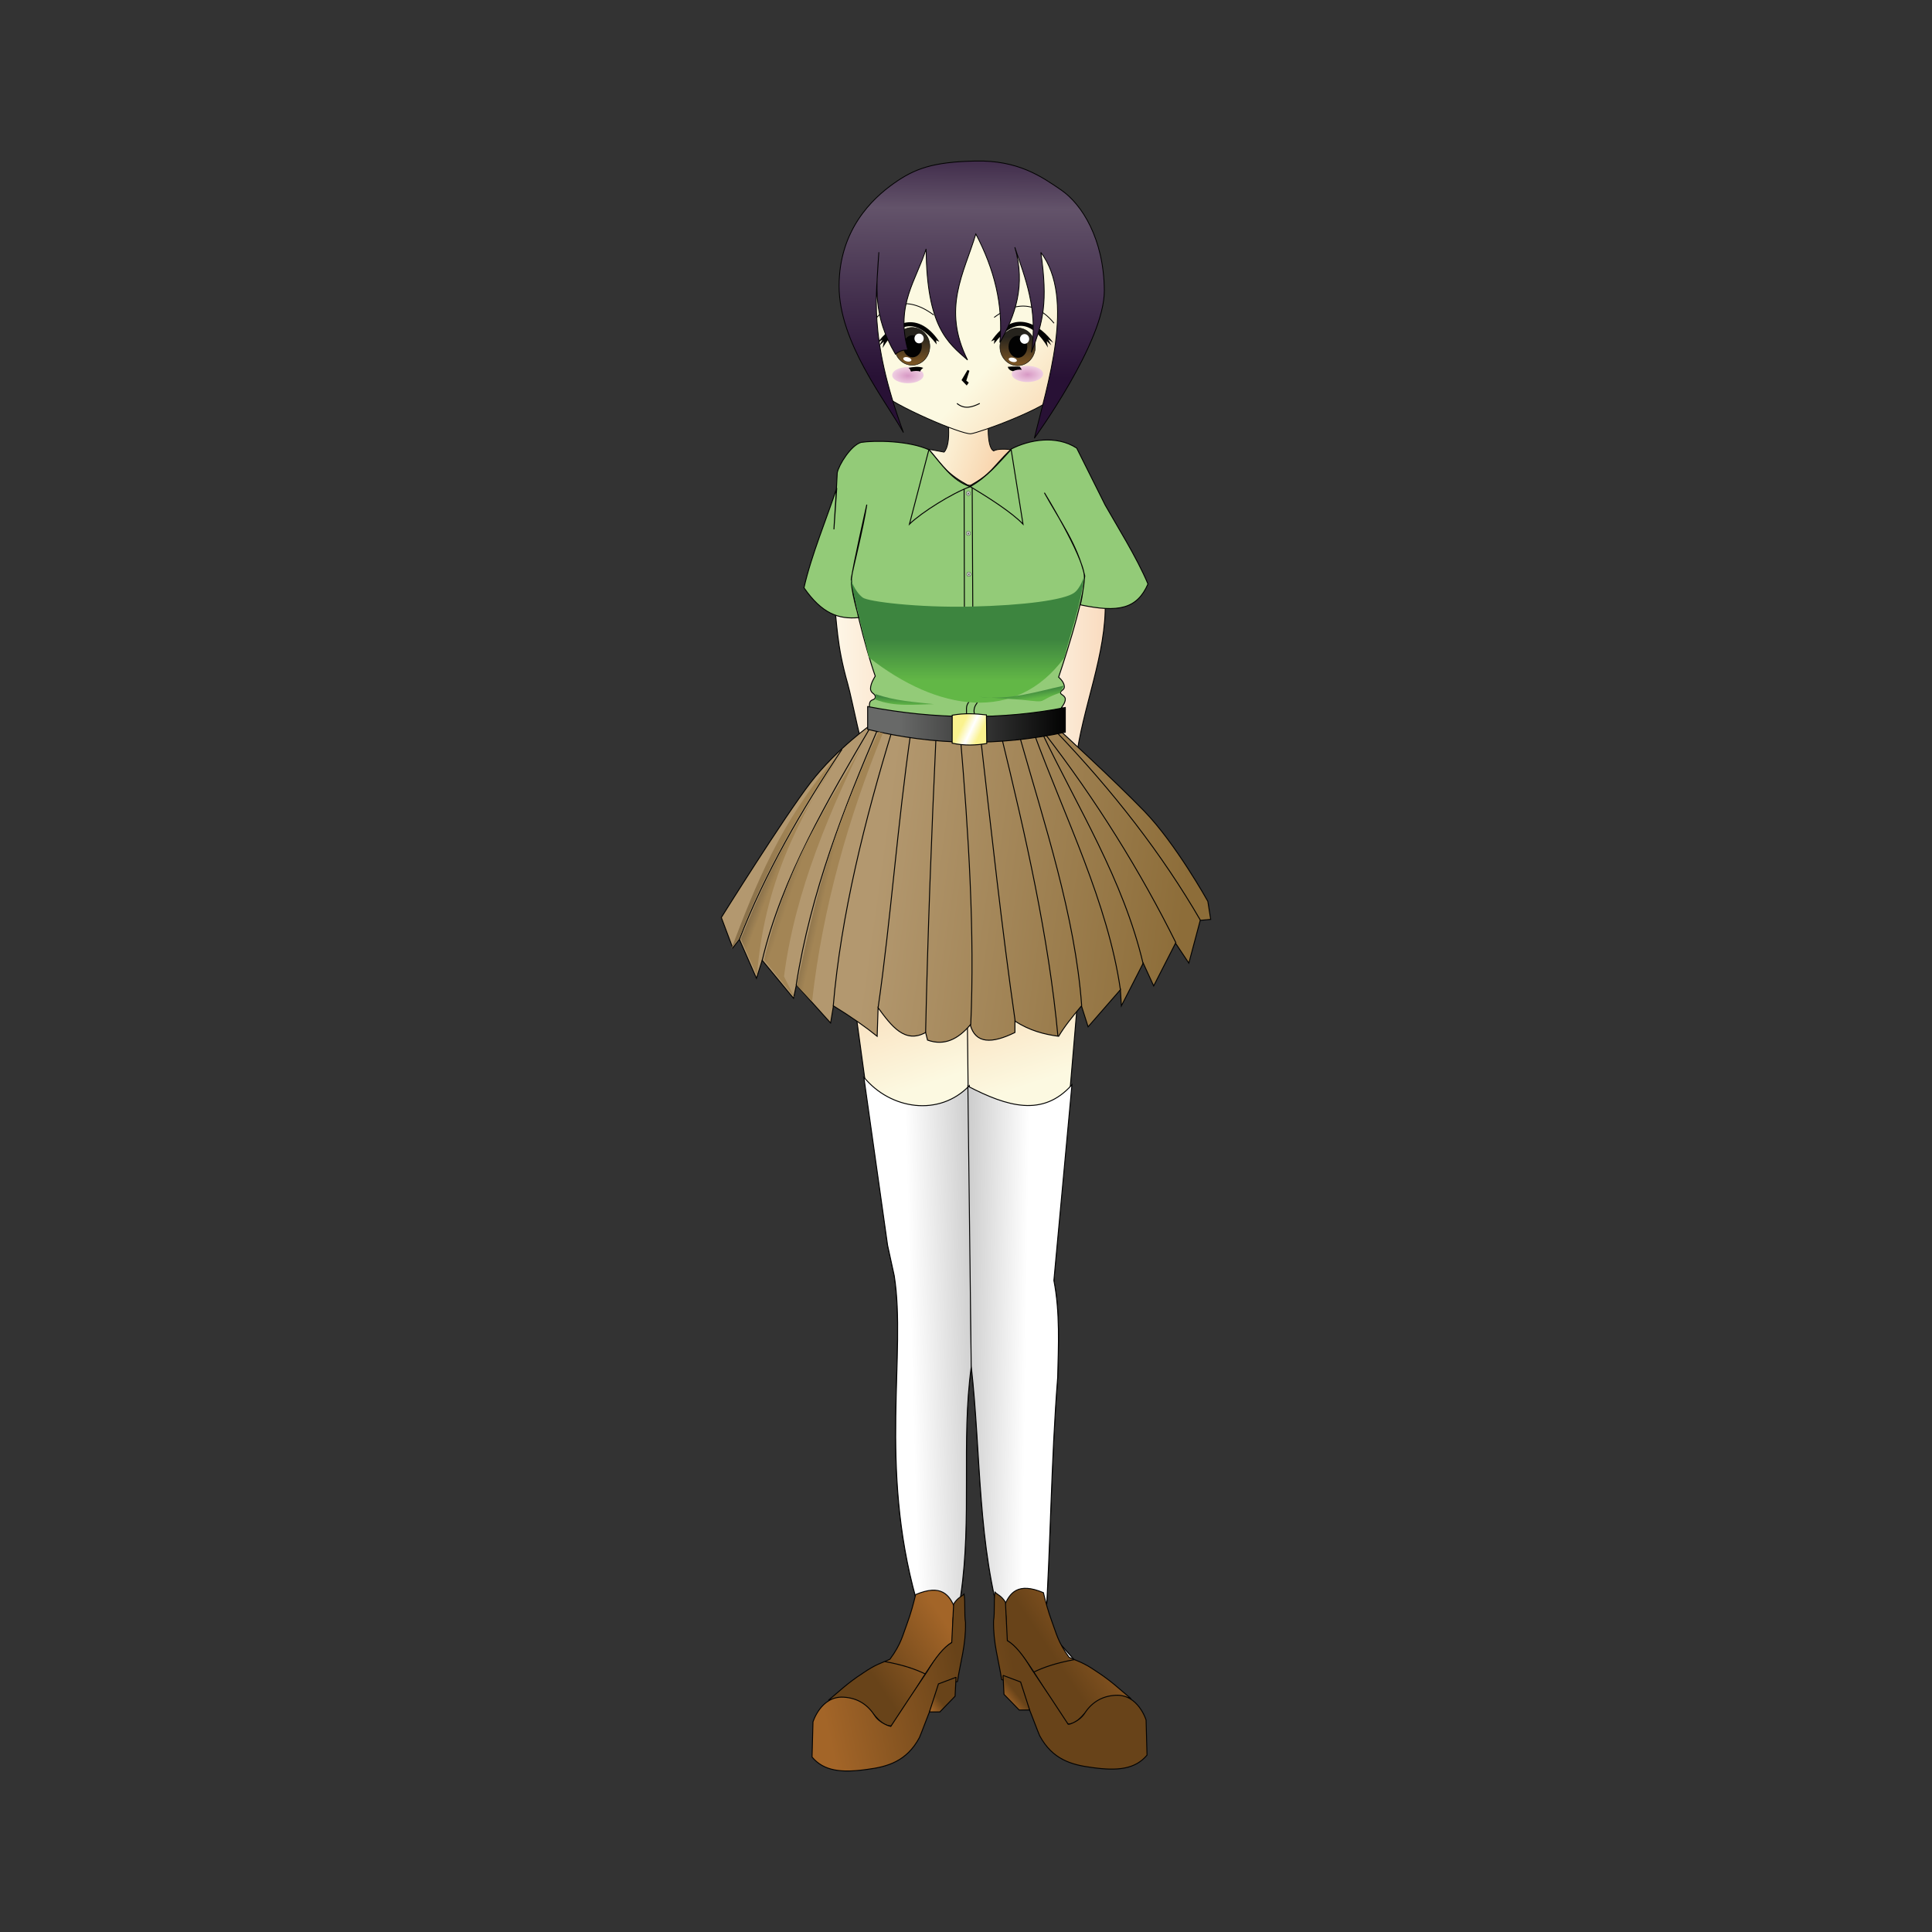 <svg:svg xmlns:dc="http://purl.org/dc/elements/1.1/" xmlns:ns2="http://web.resource.org/cc/" xmlns:rdf="http://www.w3.org/1999/02/22-rdf-syntax-ns#" xmlns:svg="http://www.w3.org/2000/svg" enable-background="new 0 0 129.032 423.811" height="508.295" version="1.1" viewBox="-189.633 -42.249 508.295 508.295" width="508.295" x="0px" y="0px" xml:space="preserve">
<svg:rect x="-189.633" y="-42.249" width="508.295" height="508.295" fill="#333333" stroke="none"/>
<svg:g id="svg2">
	<svg:g id="svg1938">
		<svg:g id="layer2" transform="translate(-111.5 -136.46)">
			<svg:g id="g2285">
					<svg:linearGradient gradientTransform="matrix(.886 0 0 -.802 -234.65 935.83)" gradientUnits="userSpaceOnUse" id="path1953_1_" x1="451.67" x2="472.95" y1="900.48" y2="893.93">
					<svg:stop offset="0" stop-color="#FCF9E1" />
					<svg:stop offset="1" stop-color="#F8D2AA" />
				</svg:linearGradient>
				<svg:path d="m170.31 200.89c1.062 2.123 1.993 10.205-0.068 12.269-1.591-0.354-13.946-2.452-13.946-2.452l-1.994 18.037 43.633 1.202-5.313-16.634s-7.219-1.709-9.338-0.473c-2.024-1.013-1.517-9.123-0.81-11.951-3.1 1.63-8.38 1-12.16-0.01z" fill="url(#path1953_1_)" id="path1953" stroke="#020202" stroke-width=".211" />
					<svg:linearGradient gradientTransform="matrix(1 0 0 -1 -191.5 1042.3)" gradientUnits="userSpaceOnUse" id="path7462_1_" x1="331.97" x2="318.97" y1="654.01" y2="691.76">
					<svg:stop offset="0" stop-color="#FCF9E1" />
					<svg:stop offset="1" stop-color="#F8D2AA" />
				</svg:linearGradient>
				<svg:path d="m141.64 321.35l13.75 100.5 1.75 8c3.231 20.334-4.066 49.918 5.75 85l-4.75 15.5-14.25 11.75-5.75 10.75 16.5 2.5 9-10 8.5-11.5 2.5-20c2.96-20.201 0.086-40.457 2.75-60l-1-104.25-0.75-30.5-34 2.25z" fill="url(#path7462_1_)" id="path7462" stroke="#020202" stroke-width=".25" />
					<svg:linearGradient gradientTransform="matrix(1 0 0 -1 -191.5 1042.3)" gradientUnits="userSpaceOnUse" id="path7465_1_" x1="374.75" x2="362.25" y1="659.56" y2="697.31">
					<svg:stop offset="0" stop-color="#FCF9E1" />
					<svg:stop offset="1" stop-color="#F8D2AA" />
				</svg:linearGradient>
				<svg:path d="m175.89 319.6l1.5 134c2.633 23.123 1.564 47.225 8.5 69.75l1.75 13.25 15.5 18.25 11.5 2 6.25-7.5-24-27c1.433-22.031 1.486-43.408 3.25-65.75 0.191-8.326 0.645-17.09-1-25.5l9.5-112.25-32.75 0.75z" fill="url(#path7465_1_)" id="path7465" stroke="#020202" stroke-width=".25" />
					<svg:linearGradient gradientTransform="matrix(1 0 0 -1 -197.5 1092.3)" gradientUnits="userSpaceOnUse" id="path28111_1_" x1="390.76" x2="410.28" y1="819.72" y2="819.72">
					<svg:stop offset="0" stop-color="#FEF7E8" />
					<svg:stop offset="1" stop-color="#F9DBBF" />
				</svg:linearGradient>
				<svg:path d="m212.64 252.35c0.398 14.025-6.064 28.056-7.75 42.25l-11.5-3 8.75-41 10.5 1.75z" fill="url(#path28111_1_)" id="path28111" stroke="#020202" stroke-width=".25" />
					<svg:linearGradient gradientTransform="matrix(1 0 0 -1 -197.5 1092.3)" gradientUnits="userSpaceOnUse" id="path28109_1_" x1="338.51" x2="361.26" y1="820.68" y2="820.68">
					<svg:stop offset="0" stop-color="#FEF7E8" />
					<svg:stop offset="1" stop-color="#F9DBBF" />
				</svg:linearGradient>
				<svg:path d="m141.14 251.35c1.078 7.236 0.71 12.007 3.75 22.75 1.25 4.416 3.826 18.41 5 19 2.292 1.15 13.75-11.75 13.75-11.75l-1.75-9.5-6.75 0.5-4.75-22.25-9.25 1.25z" fill="url(#path28109_1_)" id="path28109" stroke="#020202" stroke-width=".25" />
					<svg:linearGradient gradientTransform="matrix(1 0 0 -1 -191.5 1042.3)" gradientUnits="userSpaceOnUse" id="path9254_1_" x1="353.61" x2="372.36" y1="576.11" y2="576.61">
					<svg:stop offset="0" stop-color="#fff" />
					<svg:stop offset="1" stop-color="#C8C8C8" />
				</svg:linearGradient>
				<svg:path d="m149.14 377.6l6.25 44.25 1.75 8c3.231 20.334-4.066 49.918 5.75 85l-4.75 15.5-14.25 11.75-5.75 10.75 16.5 2.5 9-10 8.5-11.5 2.5-20c2.96-20.201 0.086-40.457 2.75-60l-0.5-74c-7.86 8.21-20.74 6.32-27.75-2.25z" fill="url(#path9254_1_)" id="path9254" stroke="#020202" stroke-width=".25" />
					<svg:linearGradient gradientTransform="matrix(1 0 0 -1 -191.5 1042.3)" gradientUnits="userSpaceOnUse" id="path9256_1_" x1="383.03" x2="365.53" y1="574.35" y2="574.6">
					<svg:stop offset="0" stop-color="#fff" />
					<svg:stop offset="1" stop-color="#C8C8C8" />
				</svg:linearGradient>
				<svg:path d="m176.51 379.98l0.875 73.625c2.633 23.123 1.564 47.225 8.5 69.75l1.75 13.25 15.5 18.25 11.5 2 6.25-7.5-24-27c1.433-22.031 1.486-43.408 3.25-65.75 0.191-8.326 0.645-17.09-1-25.5l4.75-51.5c-7.66 8.6-17.04 5.73-27.37 0.38z" fill="url(#path9256_1_)" id="path9256" stroke="#020202" stroke-width=".25" />
				<svg:g id="g17369" stroke="#020202" stroke-width=".25" transform="translate(6,-50)">
						<svg:linearGradient gradientTransform="matrix(1 0 0 -1 -167.5 1142.3)" gradientUnits="userSpaceOnUse" id="path11041_1_" x1="313.61" x2="333.36" y1="556.25" y2="569.5">
						<svg:stop offset="0" stop-color="#684319" />
						<svg:stop offset="1" stop-color="#A36528" />
					</svg:linearGradient>
					<svg:path d="m133.89 591.48c2.782-2.29 4.885-4.409 8.875-7 3.722-2.557 5.031-2.697 7.25-3.75 2.981-4.031 3.419-6.541 4.375-9 1.25-3.412 1.75-5.436 2.375-8 6.712-2.818 8.935-0.021 10.375 3.75-1.102 3.455-0.29 5.764-0.5 8.625-5.333 3.371-10.667 14.594-16 22.125-4.94 0.79-5.54-9.62-16.75-6.74z" fill="url(#path11041_1_)" id="path11041" />
						<svg:linearGradient gradientTransform="matrix(1 0 0 -1 -167.5 1142.3)" gradientUnits="userSpaceOnUse" id="path11039_1_" x1="336.14" x2="299.51" y1="558.21" y2="550.08">
						<svg:stop offset="0" stop-color="#684319" />
						<svg:stop offset="1" stop-color="#A36528" />
					</svg:linearGradient>
					<svg:path d="m150.26 598.35c0.038 0.219-2.968-0.739-4.25-2.75-1.669-2.618-4.215-4.666-8.25-4.875-5.913-0.311-8 6.5-8 6.5l-0.25 9.25c3.104 3.705 7.729 4.209 14.5 3.25 5.325-0.688 10.397-2.096 13.75-8.375 1.727-4.078 2.878-8.35 5.5-12.125 1.144-1.412 2.691-2.212 4.5-2.625 0.773-5.104 2.236-9.516 2.125-15.5-0.375-2.445 0-4.748-0.375-7.5-0.746 0.734-1.688 0.932-2.75 2.625l-0.5 10.125c-2.125 1.209-4.25 3.965-6.375 7.5-3.37 5.01-6.57 9.84-9.62 14.51z" fill="url(#path11039_1_)" id="path11039" />
					<svg:path d="m148.64 581.35c4.879 0.894 8.067 2.023 10.625 3.25" fill="none" id="path11043" />
						<svg:linearGradient gradientTransform="matrix(1 0 0 -1 -167.5 1142.3)" gradientUnits="userSpaceOnUse" id="path11045_1_" x1="330.23" x2="327.48" y1="551.23" y2="549.04">
						<svg:stop offset="0" stop-color="#684319" />
						<svg:stop offset="1" stop-color="#A36528" />
					</svg:linearGradient>
					<svg:path d="m167.39 585.48l-0.25 5-4 4.125h-2.75l2.375-7.375 4.63-1.74z" fill="url(#path11045_1_)" id="path11045" />
				</svg:g>
				<svg:g id="g17375" stroke="#020202" stroke-width=".25" transform="matrix(-1 0 0 1 761.52 -52)">
						<svg:linearGradient gradientTransform="matrix(-1 0 0 -1 1565.7 1144.3)" gradientUnits="userSpaceOnUse" id="path17377_1_" x1="1003.4" x2="1023.2" y1="561.97" y2="575.22">
						<svg:stop offset="0" stop-color="#684319" />
						<svg:stop offset="1" stop-color="#A36528" />
					</svg:linearGradient>
					<svg:path d="m542.26 592.98c2.779-2.29 4.886-4.409 8.875-7 3.722-2.557 5.029-2.697 7.25-3.75 2.979-4.031 3.418-6.541 4.375-9 1.25-3.412 1.75-5.436 2.375-8 6.711-2.818 8.933-0.021 10.375 3.75-1.103 3.455-0.291 5.764-0.5 8.625-5.334 3.371-10.668 14.594-16 22.125-4.96 0.79-5.55-9.62-16.76-6.74z" fill="url(#path17377_1_)" id="path17377" />
						<svg:linearGradient gradientTransform="matrix(-1 0 0 -1 1565.7 1144.3)" gradientUnits="userSpaceOnUse" id="path17379_1_" x1="993.25" x2="956.62" y1="557.7" y2="549.57">
						<svg:stop offset="0" stop-color="#684319" />
						<svg:stop offset="1" stop-color="#A36528" />
					</svg:linearGradient>
					<svg:path d="m558.63 599.85c0.037 0.219-2.971-0.739-4.25-2.75-1.67-2.618-4.215-4.666-8.25-4.875-5.912-0.311-8 6.5-8 6.5l-0.25 9.25c3.104 3.705 7.729 4.209 14.5 3.25 5.322-0.688 10.396-2.096 13.75-8.375 1.726-4.078 2.877-8.35 5.5-12.125 1.143-1.412 2.688-2.212 4.5-2.625 0.771-5.104 2.234-9.516 2.125-15.5-0.375-2.445 0-4.748-0.375-7.5-0.746 0.734-1.688 0.932-2.75 2.625l-0.5 10.125c-2.125 1.209-4.25 3.965-6.375 7.5-3.38 5.01-6.59 9.84-9.63 14.51z" fill="url(#path17379_1_)" id="path17379" />
					<svg:path d="m557.01 582.85c4.879 0.894 8.064 2.023 10.625 3.25" fill="none" id="path17381" />
						<svg:linearGradient gradientTransform="matrix(-1 0 0 -1 1565.7 1144.3)" gradientUnits="userSpaceOnUse" id="path17383_1_" x1="993.37" x2="990.62" y1="552.71" y2="550.53">
						<svg:stop offset="0" stop-color="#684319" />
						<svg:stop offset="1" stop-color="#A36528" />
					</svg:linearGradient>
					<svg:path d="m575.76 586.98l-0.25 5-4 4.125h-2.75l2.375-7.375 4.62-1.74z" fill="url(#path17383_1_)" id="path17383" />
				</svg:g>
					<svg:linearGradient gradientTransform="matrix(1 0 0 -1 -197.5 1092.3)" gradientUnits="userSpaceOnUse" id="path1983_1_" x1="350.36" x2="430.74" y1="769.15" y2="757.9">
					<svg:stop offset="0" stop-color="#B3986F" />
					<svg:stop offset="1" stop-color="#8D6D39" />
				</svg:linearGradient>
				<svg:path d="m151.39 284.6s-9.312 6.5-16.25 15.5c-6.969 9.039-23.5 35.5-23.5 35.5l3 8 1.75-2.25 4.5 10.25 1.5-4.75 8.25 10 0.75-3.5 9 10 0.75-4.5c4.901 3.021 8.597 5.646 11.5 8l0.25-7.5c3.51 4.793 7.036 9.521 12.5 6.5l0.5 2c4.488 1.621 8.091-0.305 11.25-4 1.373 5.025 5.719 4.959 11.75 2v-3c3.833 2.492 7.667 3.494 11.5 4 1.583-2.666 3.762-5.332 6-8l1.75 5.5 8.5-9.75 0.25 4.25 5.75-11.25 2.75 6 5.75-11.25 3.5 5.25 3-11.25 2.75-0.25-0.75-4.75s-8.438-15.188-16.75-23.75c-8.188-8.436-22.5-21.5-22.5-21.5-15.6 2.46-32.67 3-49-1.5z" fill="url(#path1983_1_)" id="path1983" stroke="#020202" stroke-width=".25" />
				<svg:path d="m116.39 341.35c6.748-17.418 16.268-33.911 27-50" fill="none" id="path1987" stroke="#020202" stroke-width=".25" />
				<svg:path d="m122.39 346.91c5.179-21.88 17.309-42.324 29-62.25" fill="none" id="path1989" stroke="#020202" stroke-width=".25" />
				<svg:path d="m131.33 353.41c3.861-24.598 12.674-46.891 21.812-68.188" fill="none" id="path1991" stroke="#020202" stroke-width=".25" />
				<svg:path d="m141.08 358.98c2.026-24 8.279-49 15.625-73" fill="none" id="path1993" stroke="#020202" stroke-width=".25" />
				<svg:path d="m152.89 359.35c3.299-22.829 5.095-48.225 8.625-72.625" fill="none" id="path1995" stroke="#020202" stroke-width=".25" />
				<svg:path d="m165.39 365.85c0.542-25.458 1.544-52.063 2.75-78.188" fill="none" id="path1997" stroke="#020202" stroke-width=".25" />
				<svg:path d="m177.26 363.91c1.076-24.304-0.567-50.521-2.75-76.125" fill="none" id="path1999" stroke="#020202" stroke-width=".25" />
				<svg:path d="m188.95 362.85c-3.525-24.475-6.244-49.756-9.125-74.875" fill="none" id="path2001" stroke="#020202" stroke-width=".25" />
				<svg:path d="m200.2 366.85c-2.396-26-8.588-53.188-14.938-79.188" fill="none" id="path2003" stroke="#020202" stroke-width=".25" />
				<svg:path d="m206.45 358.85c-1.728-23.75-9.764-47.75-16.5-71.5" fill="none" id="path2005" stroke="#020202" stroke-width=".25" />
				<svg:path d="m216.64 354.6c-3.289-22.84-14.57-45.271-22.75-67.5" fill="none" id="path2007" stroke="#020202" stroke-width=".25" />
				<svg:path d="m222.64 347.85c-5.266-22.338-17.279-41.191-26.75-61.125" fill="none" id="path2009" stroke="#020202" stroke-width=".25" />
				<svg:path d="m231.26 342.29c-9.227-18.599-20.982-37.63-34.875-55.562" fill="none" id="path2011" stroke="#020202" stroke-width=".25" />
				<svg:path d="m237.7 336.35c-10.054-17.362-22.929-33.973-38.312-50" fill="none" id="path2013" stroke="#020202" stroke-width=".25" />
					<svg:linearGradient gradientTransform="matrix(1 0 0 -1 -197.5 1092.3)" gradientUnits="userSpaceOnUse" id="path1975_1_" x1="330.76" x2="423.01" y1="844.96" y2="844.96">
					<svg:stop offset="0" stop-color="#93CB78" />
					<svg:stop offset="1" stop-color="#93CB78" />
				</svg:linearGradient>
				<svg:path d="m149.89 227.1s-3.765 16.703-4 19.25c-0.239 2.591 3.475 17.857 6.25 25.75 0 0-1.25 1.875-1.25 3.25s1.312 1.25 1.25 2.25-1.312 0.375-1.5 1.75 0.192 3.502 0.75 3.75c0.595 0.265 32.839 3.441 49.75 0.25l1-2.5-1-0.5s1.062-1.25 1-2.25-1.479-1.172-1.25-1.75c0.23-0.58 1.041-0.647 1-1.5-0.041-0.854-0.646-1.719-1.5-2.5 0 0 7.207-21.143 6.75-26.75-0.438-5.375-10.5-21.75-10.5-21.75 4.014 7.273 8.656 13.539 10.619 21.885-0.316 2.559-0.531 5.152-1.182 7.6 10.152 2.146 14.971 1.016 17.812-5.482-2.89-6.934-8.513-15.87-11.25-20.75l-7.5-15c-5.396-3.506-12.515-2.19-17.25 0.25-5.416 5.318-4.996 6.378-11 9.75-5.869-3.251-6.622-4.846-10.5-9.5-5.333-2.514-14.542-2.545-18-2-2.661 0.795-5.86 5.938-6.25 8-0.11 2.874-0.875 14.875-0.875 14.875l0.75-10.875c-2.574 7.842-6.717 17.74-8.625 26.25 4.703 6.771 9.088 8.365 14.455 7.838 0 0-2.39-7.828-1.955-10.588 0.45-2.77 2.99-12.38 4.01-19z" fill="url(#path1975_1_)" id="path1975" stroke="#020202" stroke-width=".25" />
					<svg:linearGradient gradientTransform="matrix(1 0 0 -1 -197.5 1092.3)" gradientUnits="userSpaceOnUse" id="path1977_1_" x1="399.76" x2="356.01" y1="807.53" y2="807.53">
					<svg:stop offset="0" stop-color="#020202" />
					<svg:stop offset="1" stop-color="#686968" />
				</svg:linearGradient>
				<svg:path d="m150.14 280.1v6c17.583 4.273 34.416 4.472 52 0.75v-6.5c-16.5 3.25-34.17 3.17-52-0.25z" fill="url(#path1977_1_)" id="path1977" stroke="#020202" stroke-width=".25" />
					<svg:linearGradient gradientTransform="matrix(1 0 0 -1 -197.5 1092.3)" gradientUnits="userSpaceOnUse" id="path12716_1_" x1="372.89" x2="377.89" y1="839.41" y2="839.41">
					<svg:stop offset="0" stop-color="#93CB78" />
					<svg:stop offset="1" stop-color="#93CB78" />
				</svg:linearGradient>
				<svg:path d="m177.64 221.98l0.25 51s-0.219 1.125 0.125 2.375 1.281 1.25 1.25 2.625-0.969 1.438-1.125 3 1.125 3.125 1.125 3.125h-2.875s-0.312-1.938-0.25-3.5 0.938-1.5 0.875-2.875-1.373-0.875-1.375-2.375c-0.005-2.877-0.125-53.625-0.125-53.625l2.14 0.26z" fill="url(#path12716_1_)" id="path12716" stroke="#020202" stroke-width=".25" />
					<svg:linearGradient gradientTransform="matrix(1 0 0 -1 -197.5 1092.3)" gradientUnits="userSpaceOnUse" id="path1981_1_" x1="372.48" x2="377.23" y1="807.2" y2="804.95">
					<svg:stop offset="0" stop-color="#FAF28E" />
					<svg:stop offset=".5" stop-color="#fff" />
					<svg:stop offset="1" stop-color="#FAF28E" />
				</svg:linearGradient>
				<svg:path d="m172.39 282.38l-0.016 7.352c3.199 0.709 6.372 0.547 9.104 0.089l-0.088-7.528c-2.91-0.32-5.84-0.51-8.99 0.09z" fill="url(#path1981_1_)" id="path1981" stroke="#020202" stroke-width=".25" />
					<svg:linearGradient gradientTransform="matrix(1 0 0 -1 -197.5 1092.3)" gradientUnits="userSpaceOnUse" id="path12710_1_" x1="362.89" x2="374.76" y1="870.03" y2="870.03">
					<svg:stop offset="0" stop-color="#93CB78" />
					<svg:stop offset="1" stop-color="#93CB78" />
				</svg:linearGradient>
				<svg:path d="m166.26 212.48l-5.125 19.625c3.246-3.129 11.107-8.064 16-9.875-4.84-1.55-7.6-6-10.88-9.74z" fill="url(#path12710_1_)" id="path12710" stroke="#020202" stroke-width=".25" />
					<svg:linearGradient gradientTransform="matrix(1 0 0 -1 -197.5 1092.3)" gradientUnits="userSpaceOnUse" id="path12712_1_" x1="374.51" x2="385.51" y1="870.03" y2="870.03">
					<svg:stop offset="0" stop-color="#93CB78" />
					<svg:stop offset="1" stop-color="#93CB78" />
				</svg:linearGradient>
				<svg:path d="m177.14 222.23c5.041 3.041 10.957 6.832 13.875 9.875l-3.125-19.625c-3.26 3.5-6.24 7.2-10.76 9.75z" fill="url(#path12712_1_)" id="path12712" stroke="#020202" stroke-width=".25" />
				<svg:g id="g5531" transform="translate(-210,-84)">
					<svg:g id="path1966">
						<svg:path d="m387.2 308.04c0 0.312-0.252 0.562-0.562 0.562-0.312 0-0.562-0.25-0.562-0.562v-0.002c0-0.312 0.252-0.562 0.562-0.563 0.312 0 0.563 0.25 0.563 0.562z" enable-background="new    " fill="#EAEAEA" id="path383" opacity=".887" />
						<svg:path d="m387.2 308.04c0 0.312-0.252 0.562-0.562 0.562-0.312 0-0.562-0.25-0.562-0.562v-0.002c0-0.312 0.252-0.562 0.562-0.563 0.312 0 0.563 0.25 0.563 0.562z" fill="none" id="path385" stroke="#020202" stroke-linecap="square" stroke-linejoin="bevel" stroke-width=".075" />
					</svg:g>
					<svg:path d="m386.56 307.89c0 0.062-0.055 0.111-0.119 0.111-0.068 0-0.121-0.051-0.121-0.111 0-0.062 0.053-0.113 0.121-0.113 0.07 0 0.12 0.05 0.12 0.11z" fill="none" id="path2854" stroke="#020202" stroke-linecap="square" stroke-linejoin="bevel" stroke-width=".025" />
					<svg:path d="m386.58 308.25c0 0.062-0.057 0.113-0.121 0.113-0.067 0-0.123-0.051-0.123-0.113s0.056-0.111 0.123-0.111c0.06-0.01 0.12 0.04 0.12 0.11z" fill="none" id="path3741" stroke="#020202" stroke-linecap="square" stroke-linejoin="bevel" stroke-width=".025" />
					<svg:path d="m386.95 308.25c0 0.062-0.056 0.113-0.121 0.113-0.064 0-0.121-0.051-0.121-0.113s0.057-0.111 0.121-0.111c0.07-0.01 0.12 0.04 0.12 0.11z" fill="none" id="path3743" stroke="#020202" stroke-linecap="square" stroke-linejoin="bevel" stroke-width=".025" />
					<svg:path d="m386.95 307.88c0 0.062-0.057 0.112-0.121 0.112-0.066 0-0.121-0.051-0.121-0.112 0-0.062 0.055-0.113 0.121-0.113 0.06-0.01 0.12 0.04 0.12 0.11z" fill="none" id="path3745" stroke="#020202" stroke-linecap="square" stroke-linejoin="bevel" stroke-width=".025" />
					<svg:path d="m386.42 308.22l0.35-0.387" fill="none" id="path3747" stroke="#020202" stroke-width=".025" />
					<svg:path d="m386.43 308.27l0.351-0.387" fill="none" id="path4634" stroke="#020202" stroke-width=".025" />
					<svg:path d="m386.5 308.24l0.348-0.387" fill="none" id="path4636" stroke="#020202" stroke-width=".025" />
					<svg:path d="m386.49 308.33l0.349-0.387" fill="none" id="path4638" stroke="#020202" stroke-width=".025" />
					<svg:path d="m386.41 307.9l0.366 0.369" fill="none" id="path4640" stroke="#020202" stroke-width=".025" />
					<svg:path d="m386.47 307.9l0.367 0.369" fill="none" id="path4642" stroke="#020202" stroke-width=".025" />
					<svg:path d="m386.48 307.86l0.366 0.368" fill="none" id="path4644" stroke="#020202" stroke-width=".025" />
				</svg:g>
				<svg:g id="g5545" transform="translate(-210,-42)">
					<svg:g id="path5547">
						<svg:path d="m387.2 276.54c0 0.312-0.252 0.562-0.562 0.562-0.312 0-0.562-0.25-0.562-0.562v-0.002c0-0.312 0.252-0.562 0.562-0.563 0.312 0 0.563 0.25 0.563 0.562z" enable-background="new    " fill="#EAEAEA" id="path400" opacity=".887" />
						<svg:path d="m387.2 276.54c0 0.312-0.252 0.562-0.562 0.562-0.312 0-0.562-0.25-0.562-0.562v-0.002c0-0.312 0.252-0.562 0.562-0.563 0.312 0 0.563 0.25 0.563 0.562z" fill="none" id="path402" stroke="#020202" stroke-linecap="square" stroke-linejoin="bevel" stroke-width=".075" />
					</svg:g>
					<svg:path d="m386.56 276.39c0 0.062-0.055 0.111-0.119 0.111-0.068 0-0.121-0.051-0.121-0.111 0-0.062 0.053-0.113 0.121-0.113 0.07 0 0.12 0.05 0.12 0.11z" fill="none" id="path5549" stroke="#020202" stroke-linecap="square" stroke-linejoin="bevel" stroke-width=".025" />
					<svg:path d="m386.58 276.75c0 0.062-0.057 0.113-0.121 0.113-0.067 0-0.123-0.051-0.123-0.113s0.056-0.111 0.123-0.111c0.06-0.01 0.12 0.04 0.12 0.11z" fill="none" id="path5551" stroke="#020202" stroke-linecap="square" stroke-linejoin="bevel" stroke-width=".025" />
					<svg:path d="m386.95 276.75c0 0.062-0.056 0.113-0.121 0.113-0.064 0-0.121-0.051-0.121-0.113s0.057-0.111 0.121-0.111c0.07-0.01 0.12 0.04 0.12 0.11z" fill="none" id="path5553" stroke="#020202" stroke-linecap="square" stroke-linejoin="bevel" stroke-width=".025" />
					<svg:path d="m386.95 276.38c0 0.062-0.057 0.112-0.121 0.112-0.066 0-0.121-0.051-0.121-0.112 0-0.062 0.055-0.113 0.121-0.113 0.06-0.01 0.12 0.04 0.12 0.11z" fill="none" id="path5555" stroke="#020202" stroke-linecap="square" stroke-linejoin="bevel" stroke-width=".025" />
					<svg:path d="m386.42 276.72l0.35-0.387" fill="none" id="path5557" stroke="#020202" stroke-width=".025" />
					<svg:path d="m386.43 276.77l0.351-0.387" fill="none" id="path5559" stroke="#020202" stroke-width=".025" />
					<svg:path d="m386.5 276.74l0.348-0.387" fill="none" id="path5561" stroke="#020202" stroke-width=".025" />
					<svg:path d="m386.49 276.83l0.349-0.387" fill="none" id="path5563" stroke="#020202" stroke-width=".025" />
					<svg:path d="m386.41 276.4l0.366 0.369" fill="none" id="path5565" stroke="#020202" stroke-width=".025" />
					<svg:path d="m386.47 276.4l0.367 0.369" fill="none" id="path5567" stroke="#020202" stroke-width=".025" />
					<svg:path d="m386.48 276.36l0.366 0.368" fill="none" id="path5569" stroke="#020202" stroke-width=".025" />
				</svg:g>
				<svg:g id="g5571" transform="translate(-209.5,1)">
					<svg:g id="path5573">
						<svg:path d="m386.83 244.29c0 0.312-0.252 0.562-0.562 0.562-0.312 0-0.562-0.25-0.562-0.562v-0.002c0-0.312 0.252-0.562 0.562-0.563 0.312 0 0.563 0.25 0.563 0.562z" enable-background="new    " fill="#EAEAEA" id="path417" opacity=".887" />
						<svg:path d="m386.83 244.29c0 0.312-0.252 0.562-0.562 0.562-0.312 0-0.562-0.25-0.562-0.562v-0.002c0-0.312 0.252-0.562 0.562-0.563 0.312 0 0.563 0.25 0.563 0.562z" fill="none" id="path419" stroke="#020202" stroke-linecap="square" stroke-linejoin="bevel" stroke-width=".075" />
					</svg:g>
					<svg:path d="m386.19 244.14c0 0.062-0.055 0.111-0.119 0.111-0.068 0-0.121-0.051-0.121-0.111 0-0.062 0.053-0.113 0.121-0.113 0.07 0 0.12 0.05 0.12 0.11z" fill="none" id="path5575" stroke="#020202" stroke-linecap="square" stroke-linejoin="bevel" stroke-width=".025" />
					<svg:path d="m386.2 244.5c0 0.062-0.057 0.113-0.121 0.113-0.065 0-0.123-0.051-0.123-0.113s0.057-0.111 0.123-0.111c0.07-0.01 0.12 0.05 0.12 0.11z" fill="none" id="path5577" stroke="#020202" stroke-linecap="square" stroke-linejoin="bevel" stroke-width=".025" />
					<svg:path d="m386.58 244.5c0 0.062-0.056 0.113-0.121 0.113-0.064 0-0.121-0.051-0.121-0.113s0.057-0.111 0.121-0.111c0.06-0.01 0.12 0.05 0.12 0.11z" fill="none" id="path5579" stroke="#020202" stroke-linecap="square" stroke-linejoin="bevel" stroke-width=".025" />
					<svg:path d="m386.57 244.13c0 0.062-0.057 0.112-0.121 0.112-0.066 0-0.121-0.051-0.121-0.112 0-0.062 0.055-0.113 0.121-0.113 0.07-0.01 0.12 0.04 0.12 0.11z" fill="none" id="path5581" stroke="#020202" stroke-linecap="square" stroke-linejoin="bevel" stroke-width=".025" />
					<svg:path d="m386.04 244.47l0.351-0.387" fill="none" id="path5583" stroke="#020202" stroke-width=".025" />
					<svg:path d="m386.05 244.52l0.352-0.387" fill="none" id="path5585" stroke="#020202" stroke-width=".025" />
					<svg:path d="m386.13 244.49l0.349-0.387" fill="none" id="path5587" stroke="#020202" stroke-width=".025" />
					<svg:path d="m386.12 244.58l0.348-0.387" fill="none" id="path5589" stroke="#020202" stroke-width=".025" />
					<svg:path d="m386.04 244.16l0.366 0.369" fill="none" id="path5591" stroke="#020202" stroke-width=".025" />
					<svg:path d="m386.1 244.16l0.367 0.369" fill="none" id="path5593" stroke="#020202" stroke-width=".025" />
					<svg:path d="m386.11 244.1l0.364 0.368" fill="none" id="path5595" stroke="#020202" stroke-width=".025" />
				</svg:g>
				<svg:g id="g5597" transform="translate(-209.25,46.25)">
					<svg:g id="path5599">
						<svg:path d="m386.64 210.35c0 0.311-0.252 0.562-0.562 0.562-0.312 0-0.562-0.251-0.563-0.562v-0.002c0-0.312 0.252-0.562 0.562-0.563 0.312-0.001 0.562 0.25 0.563 0.562z" enable-background="new    " fill="#EAEAEA" id="path434" opacity=".887" />
						<svg:path d="m386.64 210.35c0 0.311-0.252 0.562-0.562 0.562-0.312 0-0.562-0.251-0.563-0.562v-0.002c0-0.312 0.252-0.562 0.562-0.563 0.312-0.001 0.562 0.25 0.563 0.562z" fill="none" id="path436" stroke="#020202" stroke-linecap="square" stroke-linejoin="bevel" stroke-width=".075" />
					</svg:g>
					<svg:path d="m386 210.21c0 0.062-0.056 0.113-0.121 0.113-0.066 0-0.122-0.051-0.122-0.113s0.055-0.111 0.122-0.111c0.07-0.01 0.12 0.04 0.12 0.11z" fill="none" id="path5601" stroke="#020202" stroke-linecap="square" stroke-linejoin="bevel" stroke-width=".025" />
					<svg:path d="m386.01 210.56c0 0.062-0.057 0.111-0.121 0.111s-0.122-0.051-0.122-0.111c0-0.062 0.058-0.113 0.122-0.113 0.07 0 0.12 0.05 0.12 0.11z" fill="none" id="path5603" stroke="#020202" stroke-linecap="square" stroke-linejoin="bevel" stroke-width=".025" />
					<svg:path d="m386.39 210.56c0 0.062-0.055 0.111-0.121 0.111-0.062 0-0.121-0.051-0.121-0.111 0-0.062 0.059-0.113 0.121-0.113 0.06 0 0.12 0.05 0.12 0.11z" fill="none" id="path5605" stroke="#020202" stroke-linecap="square" stroke-linejoin="bevel" stroke-width=".025" />
					<svg:path d="m386.38 210.19c0 0.062-0.055 0.112-0.121 0.112-0.062 0-0.121-0.051-0.121-0.112s0.059-0.113 0.121-0.113c0.07 0 0.12 0.05 0.12 0.11z" fill="none" id="path5607" stroke="#020202" stroke-linecap="square" stroke-linejoin="bevel" stroke-width=".025" />
					<svg:path d="m385.85 210.53l0.352-0.388" fill="none" id="path5609" stroke="#020202" stroke-width=".025" />
					<svg:path d="m385.86 210.58l0.35-0.387" fill="none" id="path5611" stroke="#020202" stroke-width=".025" />
					<svg:path d="m385.94 210.55l0.351-0.389" fill="none" id="path5613" stroke="#020202" stroke-width=".025" />
					<svg:path d="m385.93 210.64l0.348-0.389" fill="none" id="path5615" stroke="#020202" stroke-width=".025" />
					<svg:path d="m385.85 210.22l0.367 0.367" fill="none" id="path5617" stroke="#020202" stroke-width=".025" />
					<svg:path d="m385.91 210.22l0.366 0.367" fill="none" id="path5619" stroke="#020202" stroke-width=".025" />
					<svg:path d="m385.92 210.17l0.365 0.368" fill="none" id="path5621" stroke="#020202" stroke-width=".025" />
				</svg:g>
				<svg:g id="g5623" transform="translate(-209.25,90.5)">
					<svg:g id="path5625">
						<svg:path d="m386.64 177.16c0 0.312-0.252 0.562-0.562 0.562-0.312 0-0.562-0.25-0.563-0.562v-0.002c0-0.312 0.252-0.562 0.562-0.563 0.312 0 0.562 0.25 0.563 0.562z" enable-background="new    " fill="#EAEAEA" id="path451" opacity=".887" />
						<svg:path d="m386.64 177.16c0 0.312-0.252 0.562-0.562 0.562-0.312 0-0.562-0.25-0.563-0.562v-0.002c0-0.312 0.252-0.562 0.562-0.563 0.312 0 0.562 0.25 0.563 0.562z" fill="none" id="path453" stroke="#020202" stroke-linecap="square" stroke-linejoin="bevel" stroke-width=".075" />
					</svg:g>
					<svg:path d="m386 177.02c0 0.062-0.056 0.111-0.121 0.111-0.066 0-0.122-0.051-0.122-0.111 0-0.062 0.055-0.113 0.122-0.113 0.07-0.01 0.12 0.05 0.12 0.11z" fill="none" id="path5627" stroke="#020202" stroke-linecap="square" stroke-linejoin="bevel" stroke-width=".025" />
					<svg:path d="m386.01 177.37c0 0.062-0.057 0.113-0.121 0.113s-0.122-0.051-0.122-0.113 0.058-0.111 0.122-0.111c0.07 0 0.12 0.05 0.12 0.11z" fill="none" id="path5629" stroke="#020202" stroke-linecap="square" stroke-linejoin="bevel" stroke-width=".025" />
					<svg:path d="m386.39 177.37c0 0.062-0.055 0.113-0.121 0.113-0.062 0-0.121-0.051-0.121-0.113s0.059-0.111 0.121-0.111c0.06 0 0.12 0.05 0.12 0.11z" fill="none" id="path5631" stroke="#020202" stroke-linecap="square" stroke-linejoin="bevel" stroke-width=".025" />
					<svg:path d="m386.38 177c0 0.062-0.055 0.112-0.121 0.112-0.062 0-0.121-0.051-0.121-0.112 0-0.062 0.059-0.113 0.121-0.113 0.07 0 0.12 0.05 0.12 0.11z" fill="none" id="path5633" stroke="#020202" stroke-linecap="square" stroke-linejoin="bevel" stroke-width=".025" />
					<svg:path d="m385.85 177.34l0.352-0.387" fill="none" id="path5635" stroke="#020202" stroke-width=".025" />
					<svg:path d="m385.86 177.4l0.35-0.387" fill="none" id="path5637" stroke="#020202" stroke-width=".025" />
					<svg:path d="m385.94 177.36l0.351-0.387" fill="none" id="path5639" stroke="#020202" stroke-width=".025" />
					<svg:path d="m385.93 177.45l0.348-0.387" fill="none" id="path5641" stroke="#020202" stroke-width=".025" />
					<svg:path d="m385.85 177.03l0.367 0.369" fill="none" id="path5643" stroke="#020202" stroke-width=".025" />
					<svg:path d="m385.91 177.03l0.366 0.369" fill="none" id="path5645" stroke="#020202" stroke-width=".025" />
					<svg:path d="m385.92 176.98l0.365 0.368" fill="none" id="path5647" stroke="#020202" stroke-width=".025" />
				</svg:g>
				<svg:g id="g5649" transform="matrix(1.052 0 0 .844 -234.69 222.62)">
					<svg:g id="path5651">
						<svg:path d="m392.9 66.11c0 0.31-0.253 0.561-0.564 0.564-0.311 0.001-0.564-0.251-0.564-0.56v-0.001c0-0.312 0.253-0.565 0.564-0.565 0.312-0.001 0.564 0.25 0.564 0.56v0.002z" enable-background="new    " fill="#EAEAEA" id="path468" opacity=".887" />
						<svg:path d="m392.9 66.11c0 0.31-0.253 0.561-0.564 0.564-0.311 0.001-0.564-0.251-0.564-0.56v-0.001c0-0.312 0.253-0.565 0.564-0.565 0.312-0.001 0.564 0.25 0.564 0.56v0.002z" fill="none" id="path470" stroke="#020202" stroke-linecap="square" stroke-linejoin="bevel" stroke-width=".075" />
					</svg:g>
					<svg:path d="m392.26 65.966c0 0.061-0.058 0.112-0.123 0.112-0.066 0-0.123-0.05-0.123-0.112 0-0.064 0.056-0.113 0.123-0.113 0.07 0 0.12 0.048 0.12 0.113z" fill="none" id="path5653" stroke="#020202" stroke-linecap="square" stroke-linejoin="bevel" stroke-width=".025" />
					<svg:path d="m392.27 66.319c0 0.061-0.054 0.112-0.122 0.112s-0.122-0.051-0.122-0.112 0.054-0.112 0.122-0.112c0.07-0.001 0.12 0.047 0.12 0.112z" fill="none" id="path5655" stroke="#020202" stroke-linecap="square" stroke-linejoin="bevel" stroke-width=".025" />
					<svg:path d="m392.65 66.319c0 0.061-0.056 0.112-0.123 0.112-0.068 0-0.122-0.051-0.122-0.112s0.054-0.112 0.122-0.112c0.06-0.001 0.12 0.047 0.12 0.112z" fill="none" id="path5657" stroke="#020202" stroke-linecap="square" stroke-linejoin="bevel" stroke-width=".025" />
					<svg:path d="m392.64 65.949c0 0.06-0.058 0.111-0.123 0.111-0.067 0-0.122-0.051-0.122-0.111 0-0.062 0.055-0.113 0.122-0.113 0.07-0.001 0.12 0.05 0.12 0.113z" fill="none" id="path5659" stroke="#020202" stroke-linecap="square" stroke-linejoin="bevel" stroke-width=".025" />
					<svg:path d="m392.11 66.289l0.346-0.387" fill="none" id="path5661" stroke="#020202" stroke-width=".025" />
					<svg:path d="m392.12 66.342l0.345-0.387" fill="none" id="path5663" stroke="#020202" stroke-width=".025" />
					<svg:path d="m392.2 66.31l0.344-0.388" fill="none" id="path5665" stroke="#020202" stroke-width=".025" />
					<svg:path d="m392.18 66.398l0.344-0.388" fill="none" id="path5667" stroke="#020202" stroke-width=".025" />
					<svg:path d="m392.11 65.978l0.368 0.369" fill="none" id="path5669" stroke="#020202" stroke-width=".025" />
					<svg:path d="m392.17 65.978l0.366 0.369" fill="none" id="path5671" stroke="#020202" stroke-width=".025" />
					<svg:path d="m392.18 65.927l0.368 0.369" fill="none" id="path5673" stroke="#020202" stroke-width=".025" />
				</svg:g>
					<svg:linearGradient gradientTransform="matrix(1 0 0 -1 -198.21 1091.6)" gradientUnits="userSpaceOnUse" id="path5676_1_" x1="374.54" x2="374.54" y1="829.17" y2="818.37">
					<svg:stop offset="0" stop-color="#3D853F" />
					<svg:stop offset="1" stop-color="#62B746" />
				</svg:linearGradient>
				<svg:path d="m145.59 246.3s1.031 3.441 3.25 5.125c1.428 1.08 14.594 2.688 28.5 2.375s24.49-1.736 27.125-3.625c1.729-1.242 2.625-4.375 2.625-4.375-0.912 7.709-3.416 14.401-5.25 21.5-12.795 17.293-33.313 14.072-51.375-0.125-1.58-6.96-3.47-13.67-4.87-20.88z" fill="url(#path5676_1_)" id="path5676" />
					<svg:linearGradient gradientTransform="matrix(1 0 0 -1 -197.5 1092.3)" gradientUnits="userSpaceOnUse" id="path18276_1_" x1="357.43" x2="357.33" y1="814.72" y2="812.55">
					<svg:stop offset="0" stop-color="#3D853F" />
					<svg:stop offset="1" stop-color="#62B746" />
				</svg:linearGradient>
				<svg:path d="m152.23 276.82c5.126 1.8 10.253 2.083 15.379 2.65-5.155 0.059-10.312 0.805-15.468-1.236l0.09-1.41z" fill="url(#path18276_1_)" id="path18276" />
					<svg:linearGradient gradientTransform="matrix(1 0 0 -1 -197.5 1092.3)" gradientUnits="userSpaceOnUse" id="path18278_1_" x1="388.03" x2="388.38" y1="816.03" y2="813.73">
					<svg:stop offset="0" stop-color="#3D853F" />
					<svg:stop offset="1" stop-color="#62B746" />
				</svg:linearGradient>
				<svg:path d="m179.28 277.53c8.332 0.982 15.228-1.348 22.448-2.917l-0.975 1.856c-6.603 2.318-2.479 2.694-10.142 1.834l-11.34-0.77z" fill="url(#path18278_1_)" id="path18278" />
					<svg:linearGradient gradientTransform="matrix(1 0 0 -1 -197.5 1092.3)" gradientUnits="userSpaceOnUse" id="path20066_1_" x1="303.42" x2="342.74" y1="735.06" y2="808.31">
					<svg:stop offset="0" stop-color="#8B714B" />
					<svg:stop offset=".33" stop-color="#8B724B" />
					<svg:stop offset=".66" stop-color="#A38555" />
					<svg:stop offset="1" stop-color="#A38555" />
				</svg:linearGradient>
				<svg:path d="m141.64 293.6c-14.499 16.832-20.946 33.416-27.375 50.25l2.125-2.875c6.07-16.42 15.25-31.95 25.26-47.38z" fill="url(#path20066_1_)" id="path20066" />
					<svg:linearGradient gradientTransform="matrix(1 0 0 -1 -197.5 1092.3)" gradientUnits="userSpaceOnUse" id="path22753_1_" x1="321.24" x2="327.36" y1="774.07" y2="771.7">
					<svg:stop offset="0" stop-color="#8B714B" />
					<svg:stop offset=".33" stop-color="#8B724B" />
					<svg:stop offset=".66" stop-color="#A38555" />
					<svg:stop offset="1" stop-color="#A38555" />
				</svg:linearGradient>
				<svg:path d="m143.14 292.1c-11.06 18.767-15.806 23.103-26.375 49.125l4.25 9.625c1.92-23.69 10.46-40.8 22.13-58.74z" fill="url(#path22753_1_)" id="path22753" />
					<svg:linearGradient gradientTransform="matrix(1 0 0 -1 -197.5 1092.3)" gradientUnits="userSpaceOnUse" id="path23650_1_" x1="325.22" x2="334.09" y1="775.46" y2="772.46">
					<svg:stop offset="0" stop-color="#8B714B" />
					<svg:stop offset=".33" stop-color="#8B724B" />
					<svg:stop offset=".66" stop-color="#A38555" />
					<svg:stop offset="1" stop-color="#A38555" />
				</svg:linearGradient>
				<svg:path d="m150.76 285.98c-7.257 15.791-20.146 29.096-27.875 60.75l8 9.875-2.75-5.5c2.9-22.54 12.19-44.15 22.63-65.12z" fill="url(#path23650_1_)" id="path23650" />
					<svg:linearGradient gradientTransform="matrix(1 0 0 -1 -197.5 1092.3)" gradientUnits="userSpaceOnUse" id="path24545_1_" x1="332.95" x2="340.82" y1="772.05" y2="770.3">
					<svg:stop offset="0" stop-color="#8B714B" />
					<svg:stop offset=".33" stop-color="#8B724B" />
					<svg:stop offset=".66" stop-color="#A38555" />
					<svg:stop offset="1" stop-color="#A38555" />
				</svg:linearGradient>
				<svg:path d="m153.01 286.73c-13.914 29.768-17.36 47.494-21.5 66.75l4 4.25c2.748-24.637 9.681-48.737 18.625-70.625l-1.13-0.37z" fill="url(#path24545_1_)" id="path24545" />
					<svg:linearGradient gradientTransform="matrix(.872 0 0 -.872 -232.33 995.73)" gradientUnits="userSpaceOnUse" id="path1949_1_" x1="481.58" x2="505" y1="930.2" y2="908.45">
					<svg:stop offset="0" stop-color="#FCF9E1" />
					<svg:stop offset="1" stop-color="#F8D2AA" />
				</svg:linearGradient>
				<svg:path d="m147.2 180.63c1.09 5.451 3.562 12.967 6.323 16.792 3.054 3.271 21.37 11.177 23.771 10.903 2.185-0.249 19.854-6.685 22.461-10.25 3.488-4.143 7.195-21.807 7.195-21.807s1.682-11.578-2.396-19.408c-4.127-7.92-14.084-14.837-27.041-14.828-12.737 0.008-23.183 7.646-26.168 13.956-3.01 6.4-5.69 15.81-4.13 24.65z" fill="url(#path1949_1_)" id="path1949" stroke="#020202" stroke-width=".218" />
					<svg:radialGradient cx="391.99" cy="967.62" gradientTransform="matrix(1 0 0 -.515 -199.8 691.08)" gradientUnits="userSpaceOnUse" id="path2137_1_" r="4.126">
					<svg:stop offset="0" stop-color="#D798C4" />
					<svg:stop offset="1" stop-color="#EFCEE2" />
				</svg:radialGradient>
				<svg:path d="m196.31 192.6c0 1.173-1.849 2.125-4.125 2.125s-4.125-0.952-4.125-2.125c0-1.174 1.849-2.125 4.125-2.125 2.29 0 4.13 0.95 4.13 2.12z" fill="url(#path2137_1_)" id="path2137" />
					<svg:radialGradient cx="486.39" cy="969.42" gradientTransform="matrix(1 0 0 -.515 -325.66 692.32)" gradientUnits="userSpaceOnUse" id="path3040_1_" r="4.123">
					<svg:stop offset="0" stop-color="#D798C4" />
					<svg:stop offset="1" stop-color="#EFCEE2" />
				</svg:radialGradient>
				<svg:path d="m164.85 192.91c0 1.174-1.847 2.125-4.125 2.125s-4.125-0.951-4.125-2.125c0-1.173 1.847-2.125 4.125-2.125 2.28-0.01 4.13 0.94 4.13 2.11z" fill="url(#path3040_1_)" id="path3040" />
				<svg:path d="m169.01 184.12l-0.872-0.381 0.164 1.09c-5.271-6.935-9.976-6.091-14.229 0.928l0.326-1.69-1.197 1.091 0.815-1.581-1.363 0.927c3.2-4.41 10.12-9.64 16.35-0.39z" fill="#020202" id="path2018" />
				<svg:path d="m182.64 184.02l0.872-0.382-0.163 1.09c5.271-6.936 9.979-6.09 14.229 0.927l-0.328-1.69 1.199 1.091-0.814-1.581 1.359 0.927c-3.21-4.42-10.13-9.64-16.36-0.39z" fill="#020202" id="path2905" />
				<svg:path d="m176.91 191.76l-0.815 2.617 0.651 0.491-0.544 0.763-1.361-1.416 1.581-2.672 0.48 0.22z" fill="#020202" id="path2907" />
				<svg:path d="m160.89 190.99c0.49 0.327 0.438 0.654 0.654 0.98 0.812-0.185 1.785-0.252 2.453 0-0.043-0.326 0.385-0.653 0.764-0.98-1.21-0.48-2.65-0.23-3.86 0z" fill="#020202" id="path3794" />
				<svg:path d="m187 190.72c0.207 0.713 0.725 1.013 1.362 1.146 0.781-0.358 1.562-0.458 2.345-0.382l-0.545-0.818c-1.01-0.03-2.01-0.07-3.16 0.05z" fill="#020202" id="path4681" />
				<svg:path d="m167.52 177.08c-7.475-5.57-12.641-2.312-15.756 1.527" fill="none" id="path6455" stroke="#020202" stroke-width=".218" />
				<svg:path d="m183.42 177.72c7.474-5.571 12.639-2.313 15.754 1.525" fill="none" id="path6457" stroke="#020202" stroke-width=".218" />
				<svg:path d="m173.64 200.35c2 1.646 4 0.979 6 0" fill="none" id="path21620" stroke="#020202" stroke-width=".25" />
				<svg:g id="g26083" transform="translate(2,-12)">
						<svg:linearGradient gradientTransform="matrix(.872 0 0 -1.004 -225.09 1123.8)" gradientUnits="userSpaceOnUse" id="path6459_1_" x1="441.69" x2="441.69" y1="925.46" y2="917.79">
						<svg:stop offset="0" stop-color="#26231D" />
						<svg:stop offset="1" stop-color="#805824" />
					</svg:linearGradient>
						<svg:path d="m164.5 197.33c0 2.739-2.086 4.959-4.657 4.959-2.572 0-4.657-2.22-4.657-4.959s2.085-4.959 4.657-4.959c2.57 0 4.66 2.22 4.66 4.96z" fill="url(#path6459_1_)" id="path6459" stroke="#020202" stroke-linecap="square" stroke-linejoin="bevel" stroke-width=".125" />
						<svg:linearGradient gradientTransform="matrix(1 0 0 -1.107 -187.75 1193.6)" gradientUnits="userSpaceOnUse" id="path22515_1_" x1="345.14" x2="350.2" y1="899.92" y2="899.92">
						<svg:stop offset="0" stop-color="#020202" />
						<svg:stop offset="1" stop-color="#020202" />
					</svg:linearGradient>
					<svg:path d="m162.39 197.32c0 1.605-1.104 2.906-2.469 2.906s-2.47-1.301-2.47-2.906 1.104-2.906 2.47-2.906c1.37 0 2.47 1.3 2.47 2.91z" fill="url(#path22515_1_)" id="path22515" />
						<svg:radialGradient cx="359.67" cy="893.34" gradientTransform="matrix(1 0 0 -1.049 -198 1132.2)" gradientUnits="userSpaceOnUse" id="path25184_1_" r="1.281">
						<svg:stop offset="0" stop-color="#fff" />
						<svg:stop offset="1" stop-color="#fff" />
					</svg:radialGradient>
					<svg:path d="m162.89 195.26c0 0.707-0.546 1.281-1.219 1.281s-1.22-0.574-1.22-1.281 0.547-1.28 1.22-1.28c0.67 0 1.22 0.57 1.22 1.28z" fill="url(#path25184_1_)" id="path25184" />
						<svg:radialGradient cx="-915.3" cy="1646.7" gradientTransform="matrix(-.107 .449 .871 .208 -1373.6 269.31)" gradientUnits="userSpaceOnUse" id="path26079_1_" r="1.281">
						<svg:stop offset="0" stop-color="#fff" />
						<svg:stop offset="1" stop-color="#fff" />
					</svg:radialGradient>
					<svg:path d="m158.45 201.3c-0.589-0.142-1.007-0.5-0.935-0.803s0.607-0.434 1.193-0.293c0.589 0.141 1.006 0.5 0.935 0.803-0.07 0.3-0.6 0.43-1.19 0.29z" fill="url(#path26079_1_)" id="path26079" />
				</svg:g>
				<svg:g id="g26089" transform="translate(113,-11.5)">
						<svg:linearGradient gradientTransform="matrix(.872 0 0 -1.004 258.59 1123.3)" gradientUnits="userSpaceOnUse" id="path26091_1_" x1="-208.84" x2="-208.84" y1="925.33" y2="917.66">
						<svg:stop offset="0" stop-color="#26231D" />
						<svg:stop offset="1" stop-color="#805824" />
					</svg:linearGradient>
						<svg:path d="m81.246 196.95c0 2.739-2.086 4.959-4.656 4.959-2.571 0-4.656-2.22-4.656-4.959s2.085-4.959 4.656-4.959c2.57 0.01 4.656 2.23 4.656 4.96z" fill="url(#path26091_1_)" id="path26091" stroke="#020202" stroke-linecap="square" stroke-linejoin="bevel" stroke-width=".125" />
						<svg:linearGradient gradientTransform="matrix(1 0 0 -1.107 367.25 1193.1)" gradientUnits="userSpaceOnUse" id="path26093_1_" x1="-293.11" x2="-288.05" y1="899.76" y2="899.76">
						<svg:stop offset="0" stop-color="#020202" />
						<svg:stop offset="1" stop-color="#020202" />
					</svg:linearGradient>
					<svg:path d="m79.139 196.94c0 1.605-1.104 2.906-2.469 2.906s-2.471-1.301-2.471-2.906 1.104-2.906 2.471-2.906 2.469 1.31 2.469 2.91z" fill="url(#path26093_1_)" id="path26093" />
						<svg:radialGradient cx="-278.58" cy="893.19" gradientTransform="matrix(1 0 0 -1.049 357 1131.6)" gradientUnits="userSpaceOnUse" id="path26095_1_" r="1.282">
						<svg:stop offset="0" stop-color="#fff" />
						<svg:stop offset="1" stop-color="#fff" />
					</svg:radialGradient>
					<svg:path d="m79.639 194.88c0 0.707-0.547 1.281-1.219 1.281-0.674 0-1.221-0.574-1.221-1.281s0.547-1.28 1.221-1.28c0.672 0 1.219 0.57 1.219 1.28z" fill="url(#path26095_1_)" id="path26095" />
						<svg:radialGradient cx="-1429.2" cy="1555.7" gradientTransform="matrix(-.107 .449 .871 .208 -1432.6 518.55)" gradientUnits="userSpaceOnUse" id="path26097_1_" r="1.28">
						<svg:stop offset="0" stop-color="#fff" />
						<svg:stop offset="1" stop-color="#fff" />
					</svg:radialGradient>
					<svg:path d="m75.197 200.93c-0.591-0.142-1.009-0.5-0.937-0.803 0.069-0.303 0.604-0.434 1.192-0.293s1.008 0.5 0.936 0.803c-0.069 0.3-0.603 0.43-1.191 0.29z" fill="url(#path26097_1_)" id="path26097" />
				</svg:g>
					<svg:linearGradient gradientTransform="matrix(.872 0 0 -.872 -232.33 995.73)" gradientUnits="userSpaceOnUse" id="path1951_1_" x1="470.3" x2="469.61" y1="996.13" y2="920.01">
					<svg:stop offset="0" stop-color="#281135" />
					<svg:stop offset=".33" stop-color="#63536A" />
					<svg:stop offset="1" stop-color="#281135" />
				</svg:linearGradient>
				<svg:path d="m178.6 155.77c-3.071 10.266-8.975 19.59-2.18 33.146-5.291-4.586-10.708-8.78-10.903-29.222-2.548 8.265-8.087 14.625-4.797 26.604-0.906-0.008-1.799-0.037-3.271 1.09-6.095-10.333-4.959-17.797-4.36-26.822-0.536 10.915-2.94 21.668 6.463 47.438-4.769-8.463-16.925-23.685-16.931-38.497-0.004-14.812 8.772-23.06 14.394-27.041 5.475-3.878 10.25-5.671 21.589-5.889 11.121-0.218 17.211 4.026 22.461 7.633 5.396 3.707 11.23 12.812 11.342 26.387 0.106 13.575-18.402 38.913-18.402 38.913 3.307-13.893 10.92-36.724 1.695-48.905 1.903 13.078 0.609 18.28-2.481 26.349 1.801-11.451-1.688-19.66-4.36-27.694 2.922 10 0.106 17.975-3.927 25.077 0.91-9.85-1.45-19.29-6.33-28.57z" fill="url(#path1951_1_)" id="path1951" stroke="#020202" stroke-width=".218" />
			</svg:g>
		</svg:g>
	</svg:g>
</svg:g>
</svg:svg>